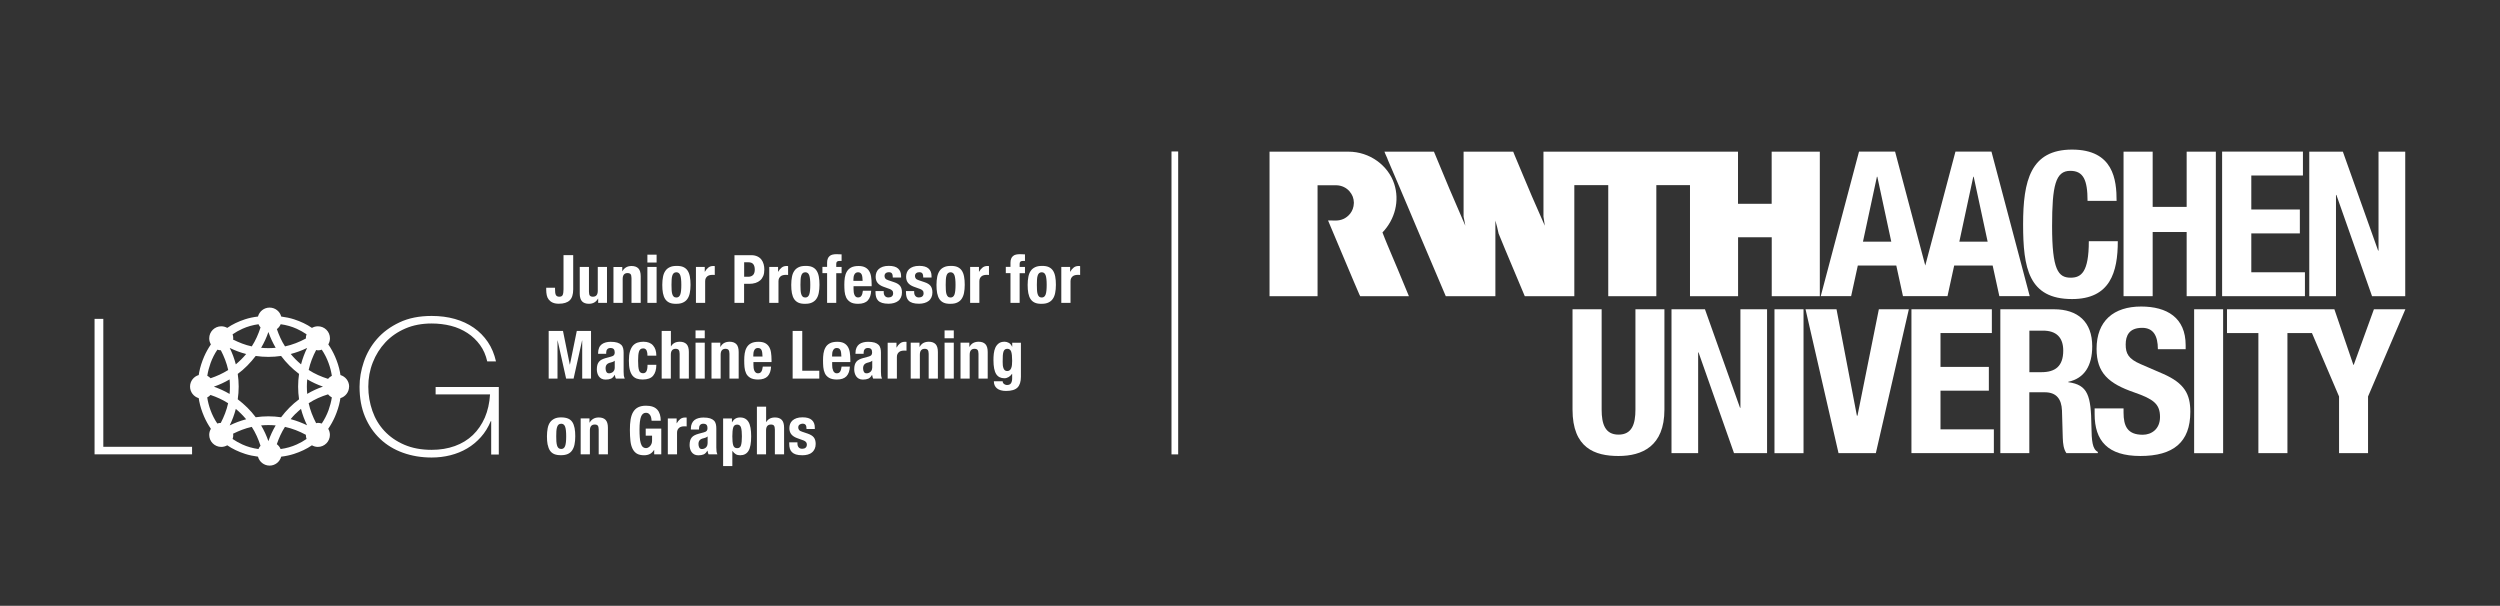 <?xml version="1.0" encoding="UTF-8"?>
<svg xmlns="http://www.w3.org/2000/svg" viewBox="0 0 374.35 90.71">
  <rect x="0" y="0" width="374.35" height="90.71" fill="#333333" stroke="none"/>
  <defs>
    <style>
      .cls-1 {
        fill: #fff;
      }

      .cls-2 {
        fill: none;
      }
    </style>
  </defs>
  <g id="Schutzraum">
    <rect class="cls-2" width="374.35" height="90.71"/>
    <rect class="cls-2" width="374.35" height="90.71"/>
    <rect class="cls-2" width="374.35" height="90.71"/>
    <rect class="cls-2" width="374.35" height="90.71"/>
    <rect class="cls-2" width="374.35" height="90.71"/>
  </g>
  <g id="Logo">
    <g>
      <path class="cls-1" d="M299.53,67.85h4.34v-9.11h2.32c1.75,0,2.5,1.03,2.57,2.72l.12,4.13c.03.84.12,1.66.54,2.26h4.71v-.18c-.81-.42-.93-1.6-.96-3.86-.06-4.56-.51-6.19-3.47-6.58v-.06c2.44-.51,3.59-2.44,3.59-5.31,0-3.68-2.17-5.55-5.73-5.55h-8.03v21.55ZM303.88,49.51h2.05c1.96,0,3.02,1,3.02,2.99,0,2.32-1.18,3.23-3.26,3.23h-1.81v-6.22Z"/>
      <path class="cls-1" d="M235.47,46.31v15.03c0,5.76,3.35,6.94,6.88,6.94s6.88-1.45,6.88-6.94v-15.03h-4.34v15.03c0,2.14-.51,3.74-2.53,3.74s-2.53-1.6-2.53-3.74v-15.03h-4.34Z"/>
    </g>
    <polygon class="cls-1" points="250.29 46.31 250.29 67.85 254.28 67.85 254.28 52.77 254.34 52.77 259.65 67.85 264.6 67.85 264.6 46.31 260.61 46.31 260.61 61.06 260.55 61.06 255.3 46.31 250.29 46.31"/>
    <rect class="cls-1" x="265.71" y="46.31" width="4.35" height="21.55"/>
    <polygon class="cls-1" points="270.36 46.31 275.3 67.85 280.89 67.85 285.83 46.31 281.34 46.31 278.14 62.24 278.05 62.24 275 46.31 270.36 46.31"/>
    <polygon class="cls-1" points="286.22 46.31 286.22 67.85 298.56 67.85 298.56 64.29 290.57 64.29 290.57 58.5 297.81 58.5 297.81 54.94 290.57 54.94 290.57 49.87 298.26 49.87 298.26 46.31 286.22 46.31"/>
    <path class="cls-1" d="M313.65,61.12v.88c0,3.98,1.93,6.28,6.85,6.28s7.48-2.05,7.48-6.61c0-2.62-.84-4.28-4.1-5.7l-3.35-1.45c-1.84-.79-2.23-1.6-2.23-2.93s.51-2.5,2.47-2.5c1.66,0,2.35,1.18,2.35,3.2h4.16v-.6c0-4.13-2.81-5.79-6.67-5.79-4.1,0-6.67,2.14-6.67,6.34,0,3.59,1.78,5.19,5.64,6.52,2.87,1,3.86,1.72,3.86,3.68,0,1.81-1.27,2.66-2.59,2.66-2.29,0-2.87-1.3-2.87-3.32v-.63h-4.34Z"/>
    <rect class="cls-1" x="328.55" y="46.31" width="4.34" height="21.55"/>
    <polygon class="cls-1" points="355.47 46.31 352.45 54.63 352.39 54.63 349.55 46.31 333.47 46.31 333.47 49.87 338.17 49.87 338.17 67.85 342.52 67.85 342.52 49.87 346.19 49.87 350.25 59.37 350.25 67.85 354.59 67.85 354.59 59.37 360.18 46.31 355.47 46.31"/>
    <g>
      <path class="cls-1" d="M197.3,44.35h-7.2v-21.64h11.81c3.2,0,5.96,2.07,6.86,4.82.83,2.55.12,5.31-1.76,7.28.25.68.49,1.21.73,1.82.52,1.2,1,2.41,1.52,3.6l1.71,4.12h-7.3s-.06-.17-.12-.25c-.29-.64-.55-1.32-.84-1.96l-1.76-4.17c-.7-1.68-1.39-3.28-2.09-4.96.87-.02,1.52.14,2.36-.25.59-.29,1.48-1.01,1.51-2.39-.02-.69-.21-1.2-.67-1.74-.45-.5-1.11-.87-1.97-.89,0,0-2.8,0-2.8,0v16.6Z"/>
      <path class="cls-1" d="M272.5,22.71v21.64h-7.2v-8.82h-5.04v8.82c-1.31,0-2.71-.01-4.02,0h-3.18v-16.63h-5.04v16.63h-7.2v-16.63h-5.08v16.63h-7.42c-1.29-3.12-2.66-6.27-3.92-9.38-.14-.65-.29-1.31-.48-1.94v11.32h-7.43c-1.47-3.43-2.89-6.78-4.36-10.26-.51-1.2-.93-2.18-1.45-3.44l-.07-.16-1.14-2.69-1.64-3.83c-.14-.44-.38-.83-.52-1.26h7.41c1.52,3.7,3.06,7.36,4.66,11l.04.09c-.06-.42-.19-.96-.26-1.36v-6.46c.01-1.03,0-2.21,0-3.27h7.43c.09.24.15.36.22.55.87,2.05,1.7,4.08,2.57,6.11l1.94,4.43c-.04-.47-.15-.91-.2-1.36v-9.73h29.13v7.81h5.04v-7.81h7.2Z"/>
    </g>
    <path class="cls-1" d="M293.39,36.19l2.09-9.73h.06l2.09,9.73h-4.24ZM278.96,36.19l2.09-9.73h.06l2.09,9.73h-4.24ZM298.21,22.7h-5.4l-4.52,17.06-4.52-17.06h-5.4l-5.73,21.64h4.55l1-4.58h5.76l1,4.58h6.67l1-4.58h5.76l1,4.58h4.55l-5.73-21.64Z"/>
    <path class="cls-1" d="M316.94,30.09c0-3.14-.45-7.69-6.67-7.69s-7.33,4.65-7.33,11.19.82,11.19,7.33,11.19c5.7,0,6.85-4.01,6.85-8.66h-4.34c0,4.65-1.15,5.46-2.72,5.46-1.87,0-2.78-1.18-2.78-7.7,0-6.09.51-8.3,2.72-8.3,1.96,0,2.59,1.36,2.59,4.5h4.34Z"/>
    <polygon class="cls-1" points="317.98 44.35 322.34 44.35 322.34 34.74 327.43 34.74 327.43 44.35 331.8 44.35 331.8 22.71 327.43 22.71 327.43 30.98 322.34 30.98 322.34 22.71 317.98 22.71 317.98 44.35"/>
    <polygon class="cls-1" points="332.74 22.7 332.74 44.35 345.14 44.35 345.14 40.77 337.11 40.77 337.11 34.95 344.38 34.95 344.38 31.37 337.11 31.37 337.11 26.28 344.84 26.28 344.84 22.7 332.74 22.7"/>
    <polygon class="cls-1" points="345.79 22.71 345.79 44.35 349.79 44.35 349.79 29.19 349.85 29.19 355.19 44.35 360.16 44.35 360.16 22.71 356.16 22.71 356.16 37.53 356.1 37.53 350.82 22.71 345.79 22.71"/>
    <rect class="cls-1" x="175.42" y="22.68" width="1" height="45.36"/>
    <g>
      <path class="cls-1" d="M118.18,66.27v.19c0,.26.03.49.09.7s.16.39.31.54.35.27.6.35c.25.08.58.12.97.12.29,0,.55-.03.8-.1.25-.07.46-.17.63-.32.18-.14.31-.32.41-.53s.15-.46.15-.74c0-.41-.09-.73-.27-.97s-.49-.43-.92-.58l-.83-.28c-.23-.07-.39-.16-.47-.27-.08-.11-.12-.23-.12-.36,0-.19.06-.34.19-.43s.28-.15.45-.15c.23,0,.38.07.47.19s.13.34.13.61h1.24v-.22c0-.49-.15-.86-.45-1.13s-.76-.4-1.39-.4c-.35,0-.65.04-.9.13s-.45.2-.61.35-.28.32-.35.51c-.07.2-.11.4-.11.62,0,.38.1.69.29.93.19.24.48.43.86.57l.97.35c.13.05.25.12.35.22s.15.22.15.39c0,.21-.06.37-.19.48-.13.11-.3.16-.51.16-.23,0-.41-.07-.53-.22-.12-.14-.18-.33-.18-.57v-.18h-1.24ZM113.33,68.03h1.38v-3.57c0-.59.24-.89.73-.89.21,0,.36.05.45.16.09.11.14.31.14.59v3.71h1.38v-3.99c0-.54-.12-.93-.35-1.17-.24-.24-.57-.36-1.01-.36-.61,0-1.04.23-1.31.69h-.02v-2.31h-1.38v7.14ZM109.79,64.02c.09-.3.29-.44.59-.44s.49.15.58.44.13.74.13,1.32-.04,1.03-.13,1.33-.28.44-.58.44-.5-.15-.59-.44-.13-.74-.13-1.33.04-1.03.13-1.32M108.28,69.79h1.38v-2.26h.02c.15.21.31.37.49.48.18.11.4.16.66.16.57,0,.98-.22,1.25-.66.27-.44.4-1.17.4-2.17s-.13-1.72-.4-2.16c-.27-.44-.68-.67-1.25-.67-.28,0-.51.06-.7.17s-.36.29-.51.55h-.02v-.57h-1.32v7.14ZM105.95,66.4c0,.15-.03.28-.08.38-.05.1-.12.19-.2.26-.08.07-.17.11-.27.15s-.2.05-.29.05c-.19,0-.32-.07-.4-.22s-.12-.32-.12-.53c0-.24.06-.43.18-.57s.32-.24.6-.3c.09-.02.18-.05.29-.09.11-.04.21-.1.3-.18v1.06ZM104.67,64.3v-.15c0-.21.05-.38.16-.51.11-.13.27-.19.48-.19.23,0,.4.06.49.17.1.12.14.28.14.49,0,.18-.04.32-.12.41s-.22.17-.43.22l-.78.21c-.24.07-.44.14-.61.23s-.31.19-.42.33-.19.29-.24.47c-.05.18-.08.4-.08.66,0,.18.02.36.07.55.05.18.12.35.22.49s.23.27.4.36c.17.09.37.14.61.14.33,0,.6-.05.81-.14s.39-.28.55-.56h.02c.02.09.04.19.06.28.02.1.06.19.1.27h1.32c-.07-.16-.11-.31-.13-.45-.02-.14-.03-.34-.03-.59v-2.83c0-.24-.02-.46-.07-.66s-.14-.38-.28-.52-.34-.26-.59-.34c-.26-.08-.59-.12-.99-.12-.26,0-.5.03-.73.09s-.43.15-.6.28-.3.3-.4.52-.15.47-.15.78v.13h1.24ZM100,68.03h1.38v-3.23c0-.18.03-.33.09-.45s.14-.22.24-.3.21-.13.33-.16.24-.05.36-.05c.07,0,.14,0,.21,0s.14,0,.21.01v-1.32s-.08-.01-.12-.01c-.04,0-.08,0-.12,0-.29,0-.53.08-.73.24s-.37.36-.51.62h-.02v-.72h-1.32v5.38ZM98.94,63.01c0-.73-.17-1.28-.52-1.67-.35-.39-.91-.59-1.7-.59-.46,0-.84.08-1.15.23-.31.15-.55.38-.74.68-.19.3-.32.68-.4,1.14-.08.45-.11.98-.11,1.58s.03,1.16.08,1.64c.05.47.16.86.32,1.18.16.32.37.56.65.73.28.16.64.24,1.07.24.34,0,.63-.06.88-.19.24-.13.45-.33.62-.61h.02v.66h1.06v-3.85h-2.33v1.06h.95v.73c0,.19-.03.36-.09.5s-.14.26-.23.35-.19.16-.29.21c-.1.05-.2.07-.28.07-.21,0-.38-.07-.51-.19s-.23-.32-.3-.56-.12-.54-.14-.88c-.03-.34-.04-.73-.04-1.16,0-.89.08-1.53.23-1.92.15-.39.4-.58.75-.58.15,0,.27.04.38.11.1.08.19.17.26.29.07.12.11.25.14.39s.05.28.05.4h1.38ZM86.95,68.03h1.38v-3.57c0-.59.24-.89.73-.89.21,0,.36.05.45.16s.14.31.14.59v3.71h1.38v-3.99c0-.54-.12-.93-.35-1.17s-.58-.36-1.02-.36c-.3,0-.57.06-.8.19s-.42.32-.57.58h-.02v-.63h-1.32v5.38ZM83.31,64.58c.01-.23.05-.43.1-.6s.12-.3.22-.39.23-.14.41-.14c.28,0,.47.15.58.44s.16.78.16,1.45-.05,1.16-.16,1.45-.3.44-.58.44c-.17,0-.31-.05-.41-.14s-.17-.22-.22-.39-.08-.37-.1-.6-.02-.49-.02-.76,0-.53.02-.76M82.01,66.58c.07.35.18.65.34.89s.38.42.65.53.62.17,1.03.16c.39,0,.72-.06.99-.18s.49-.3.65-.54.29-.53.36-.89.11-.76.11-1.22-.03-.88-.1-1.23-.18-.66-.34-.9-.38-.42-.65-.53-.62-.17-1.03-.17c-.39,0-.73.06-.99.19s-.49.3-.66.54-.29.53-.36.89-.11.76-.11,1.22.03.89.1,1.24"/>
      <path class="cls-1" d="M151.57,51.31v.6h-.02c-.13-.28-.3-.47-.51-.58s-.41-.16-.6-.16c-.37,0-.67.08-.89.25s-.39.38-.51.65-.19.56-.23.89-.05.65-.05.96c0,.98.14,1.68.41,2.1s.69.62,1.23.62c.22,0,.43-.06.63-.18s.37-.28.51-.48h.02v.71c0,.28-.06.51-.17.69s-.31.27-.59.27c-.09,0-.17-.01-.24-.04s-.15-.06-.21-.11c-.14-.1-.21-.24-.21-.41h-1.32c0,.46.16.82.47,1.07s.77.38,1.35.38c.81,0,1.38-.17,1.72-.51s.51-.88.51-1.6v-5.11h-1.32ZM150.16,53.26c.02-.25.05-.45.1-.6s.13-.26.22-.33.22-.1.37-.1c.27,0,.46.14.56.41s.15.74.15,1.39c0,.23-.01.43-.03.62s-.06.35-.12.49-.13.24-.23.31-.22.11-.36.11-.26-.04-.35-.11-.16-.18-.21-.31-.08-.28-.1-.44-.02-.34-.02-.53c0-.36,0-.66.02-.91M143.82,56.69h1.38v-3.57c0-.59.24-.89.73-.89.21,0,.36.06.45.17s.14.31.14.58v3.71h1.38v-3.99c0-.54-.12-.93-.35-1.17s-.57-.36-1.01-.36c-.3,0-.57.06-.8.18s-.42.32-.57.59h-.02v-.63h-1.32v5.38ZM141.44,56.69h1.38v-5.38h-1.38v5.38ZM141.44,50.65h1.38v-1.18h-1.38v1.18ZM136.36,56.69h1.38v-3.57c0-.59.24-.89.73-.89.21,0,.36.06.45.17.09.11.14.31.14.58v3.71h1.38v-3.99c0-.54-.12-.93-.35-1.17-.24-.24-.57-.36-1.01-.36-.3,0-.57.06-.8.18-.23.12-.42.32-.57.59h-.02v-.63h-1.32v5.38ZM132.92,56.69h1.38v-3.23c0-.18.03-.33.09-.45s.14-.22.24-.3.21-.13.33-.16.24-.05.36-.05c.07,0,.14,0,.21,0s.14,0,.21.01v-1.32s-.08-.01-.12-.01c-.04,0-.08,0-.12,0-.29,0-.53.08-.73.24s-.37.36-.51.62h-.02v-.72h-1.32v5.38ZM130.6,55.06c0,.15-.03.28-.08.38-.05.1-.12.19-.2.26-.08.07-.17.11-.27.15s-.2.05-.29.05c-.19,0-.32-.07-.4-.22s-.12-.32-.12-.53c0-.24.06-.43.18-.57s.32-.24.6-.3c.09-.02.18-.05.29-.09.11-.04.21-.1.3-.18v1.06ZM129.32,52.96v-.15c0-.21.05-.38.16-.51.11-.13.27-.19.48-.19.23,0,.4.06.49.17.1.12.14.28.14.49,0,.18-.04.32-.12.41s-.22.17-.43.22l-.78.21c-.24.07-.44.14-.61.23s-.31.19-.42.33-.19.29-.24.47c-.05.18-.08.4-.08.66,0,.18.02.36.07.55.05.18.12.35.22.49s.23.27.4.36c.17.09.37.14.61.14.33,0,.6-.05.81-.14s.39-.28.55-.56h.02c.02.09.04.19.06.28.02.1.06.19.1.27h1.32c-.07-.16-.11-.31-.13-.45-.02-.14-.03-.34-.03-.59v-2.83c0-.24-.02-.46-.07-.66s-.14-.38-.28-.52-.34-.26-.59-.34c-.26-.08-.59-.12-.99-.12-.26,0-.5.03-.73.09s-.43.15-.6.28-.3.3-.4.52-.15.47-.15.78v.13h1.24ZM124.6,53.39v-.21c0-.13.01-.25.03-.38.02-.13.06-.24.12-.35.05-.1.12-.19.21-.25.09-.06.2-.09.34-.09s.26.03.34.08c.09.06.16.14.21.25s.08.24.1.4c.02.16.03.34.04.55h-1.41ZM127.33,54.21v-.31c0-.41-.03-.79-.08-1.12-.05-.34-.15-.62-.3-.86-.15-.24-.35-.42-.6-.55-.26-.13-.59-.19-.98-.19-.47,0-.84.08-1.12.23s-.5.36-.64.62c-.15.26-.25.56-.3.89-.05.33-.07.68-.07,1.04,0,.33.01.67.04,1.01.03.34.11.65.24.93.13.28.34.5.62.67s.67.26,1.17.26c.66,0,1.14-.17,1.45-.5.31-.34.47-.82.5-1.44h-1.24c-.04.34-.11.59-.22.76-.11.17-.28.25-.51.25-.13,0-.23-.04-.32-.11-.09-.07-.16-.16-.21-.28-.05-.12-.09-.25-.12-.4-.02-.15-.03-.3-.03-.46v-.43h2.73ZM122.68,56.69v-1.18h-2.55v-5.96h-1.44v7.14h3.99ZM112.8,53.39v-.21c0-.13.01-.25.03-.38.02-.13.06-.24.11-.35.05-.1.12-.19.21-.25s.2-.09.34-.09.25.03.34.08.16.14.21.25.08.24.1.4.03.34.04.55h-1.41ZM115.53,54.21v-.31c0-.41-.03-.79-.08-1.12-.05-.34-.15-.62-.3-.86-.15-.24-.35-.42-.6-.55-.26-.13-.58-.19-.98-.19-.47,0-.84.08-1.12.23s-.49.36-.64.62-.25.56-.3.89-.07.68-.07,1.04c0,.33.01.67.04,1.01s.11.65.24.93c.13.28.34.5.62.67s.67.26,1.17.26c.66,0,1.14-.17,1.45-.5.31-.34.47-.82.5-1.44h-1.24c-.04.34-.11.59-.22.76-.11.17-.28.25-.51.25-.13,0-.23-.04-.32-.11-.09-.07-.16-.16-.21-.28-.05-.12-.09-.25-.11-.4-.02-.15-.03-.3-.03-.46v-.43h2.73ZM106.53,56.69h1.38v-3.57c0-.59.24-.89.73-.89.21,0,.36.06.45.17.09.11.14.31.14.58v3.71h1.38v-3.99c0-.54-.12-.93-.35-1.17-.24-.24-.57-.36-1.01-.36-.3,0-.57.06-.8.18-.23.12-.42.32-.57.59h-.02v-.63h-1.32v5.38ZM104.15,56.69h1.38v-5.38h-1.38v5.38ZM104.15,50.65h1.38v-1.18h-1.38v1.18ZM99.07,56.69h1.38v-3.57c0-.59.24-.89.73-.89.21,0,.36.06.45.17.09.11.14.31.14.58v3.71h1.38v-3.99c0-.54-.12-.93-.35-1.17-.24-.24-.57-.36-1.01-.36-.61,0-1.04.23-1.31.69h-.02v-2.31h-1.38v7.14ZM98.28,53.25c0-.64-.16-1.15-.49-1.52-.32-.37-.8-.56-1.44-.56-.32,0-.61.04-.88.13-.27.09-.5.24-.69.45-.19.22-.34.51-.45.87-.11.36-.16.82-.16,1.38s.04.99.13,1.35c.09.36.22.65.39.87s.38.37.64.47c.26.09.56.14.9.14.73,0,1.26-.19,1.57-.57.32-.38.48-.92.48-1.63h-1.32c0,.44-.05.76-.16.96-.11.2-.28.3-.51.3-.15,0-.28-.04-.38-.11-.1-.07-.17-.18-.22-.33-.05-.15-.09-.35-.11-.59s-.03-.52-.03-.85c0-.31.01-.58.03-.81s.06-.43.11-.58c.05-.15.13-.26.23-.34.1-.08.24-.11.41-.11.13,0,.23.03.32.1.08.06.15.15.19.25.04.1.07.22.09.35.02.13.02.26.02.39h1.32ZM92.05,55.06c0,.15-.03.28-.08.38-.05.1-.12.19-.2.26-.08.07-.18.11-.28.15s-.2.05-.29.05c-.19,0-.32-.07-.4-.22s-.12-.32-.12-.53c0-.24.06-.43.18-.57s.32-.24.6-.3c.09-.02.18-.05.29-.09.11-.04.21-.1.3-.18v1.06ZM90.77,52.96v-.15c0-.21.05-.38.16-.51.11-.13.27-.19.48-.19.23,0,.4.06.49.17.1.12.15.28.15.49,0,.18-.04.32-.12.41s-.22.17-.43.22l-.78.21c-.24.07-.44.14-.61.23s-.31.19-.42.33-.19.29-.24.47c-.05.18-.08.4-.08.66,0,.18.02.36.07.55.05.18.12.35.22.49s.23.27.4.36c.17.09.37.14.61.14.33,0,.61-.05.82-.14s.39-.28.55-.56h.02c.02.09.04.19.06.28.02.1.06.19.11.27h1.32c-.07-.16-.11-.31-.14-.45-.02-.14-.03-.34-.03-.59v-2.83c0-.24-.02-.46-.07-.66s-.14-.38-.28-.52-.34-.26-.6-.34c-.26-.08-.59-.12-.99-.12-.26,0-.51.03-.73.09s-.43.15-.6.28-.31.3-.4.52-.15.47-.15.78v.13h1.24ZM82.16,56.69h1.32v-5.7h.02l1.27,5.7h1.12l1.27-5.7h.02v5.7h1.32v-7.14h-2.13l-1.03,5.04h-.02l-1.02-5.04h-2.14v7.14Z"/>
      <path class="cls-1" d="M158.92,45.35h1.38v-3.23c0-.18.03-.33.09-.45s.14-.22.24-.3.21-.13.33-.16.24-.05.36-.05c.07,0,.14,0,.21,0s.14,0,.21.01v-1.32s-.08-.01-.12-.02c-.04,0-.08,0-.12,0-.29,0-.53.08-.73.24s-.37.36-.51.62h-.02v-.72h-1.32v5.38ZM155.28,41.9c.01-.23.04-.43.09-.6s.12-.3.22-.39c.1-.09.23-.14.4-.14.28,0,.47.15.58.44.11.29.16.78.16,1.45s-.05,1.16-.16,1.45c-.11.29-.3.44-.58.44-.17,0-.31-.05-.4-.14-.1-.09-.17-.22-.22-.39s-.08-.37-.09-.6c-.01-.23-.02-.49-.02-.76s0-.53.02-.76M153.98,43.9c.07.35.18.65.34.89s.38.42.65.54c.27.12.62.17,1.03.16.39,0,.72-.06.99-.19s.49-.3.65-.54c.17-.24.29-.53.36-.89.07-.35.11-.76.11-1.22s-.03-.88-.1-1.24c-.07-.36-.18-.65-.34-.89s-.38-.42-.65-.54c-.27-.12-.62-.17-1.03-.16-.39,0-.72.06-.99.19s-.49.3-.65.54c-.17.24-.29.53-.36.89-.07.35-.11.76-.11,1.22s.03.89.1,1.24M151.3,45.35h1.38v-4.44h.8v-.94h-.8v-.47c0-.15.04-.26.12-.33s.22-.1.41-.1h.13c.06,0,.11,0,.14,0v-.98c-.25-.02-.5-.03-.74-.03-.22,0-.42.02-.6.06s-.33.11-.45.22c-.12.1-.22.23-.28.4-.07.17-.1.37-.1.61v.61h-.7v.94h.7v4.44ZM145.27,45.35h1.38v-3.23c0-.18.03-.33.09-.45s.14-.22.24-.3.21-.13.33-.16.24-.05.36-.05c.07,0,.14,0,.21,0s.14,0,.21.01v-1.32s-.08-.01-.12-.02-.08,0-.12,0c-.29,0-.53.08-.73.24s-.37.36-.51.62h-.02v-.72h-1.32v5.38ZM141.63,41.9c.01-.23.04-.43.09-.6s.12-.3.22-.39.23-.14.4-.14c.28,0,.47.15.58.44s.16.78.16,1.45-.05,1.16-.16,1.45-.3.44-.58.44c-.17,0-.31-.05-.4-.14s-.17-.22-.22-.39-.08-.37-.09-.6-.02-.49-.02-.76,0-.53.02-.76M140.33,43.9c.07.35.18.65.34.89s.38.42.65.54.62.17,1.03.16c.39,0,.72-.06.99-.19s.49-.3.65-.54.29-.53.36-.89.11-.76.11-1.22-.03-.88-.1-1.24-.18-.65-.34-.89-.38-.42-.65-.54-.62-.17-1.03-.16c-.39,0-.72.06-.99.19s-.49.3-.65.54-.29.53-.36.89-.11.76-.11,1.22.03.89.1,1.24M135.66,43.59v.19c0,.26.03.49.09.7s.16.39.31.54.35.26.6.34c.25.08.58.12.97.12.29,0,.55-.04.8-.11.25-.07.46-.18.63-.31.18-.14.31-.32.41-.53s.15-.46.15-.74c0-.41-.09-.73-.27-.97s-.49-.43-.92-.57l-.83-.28c-.23-.07-.39-.16-.47-.27-.08-.11-.12-.23-.12-.36,0-.19.06-.34.19-.44s.28-.14.45-.14c.23,0,.38.06.47.19s.13.34.13.61h1.24v-.22c0-.49-.15-.86-.45-1.13s-.76-.4-1.39-.4c-.35,0-.65.04-.9.13s-.45.2-.61.35-.28.32-.35.52c-.07.2-.11.4-.11.62,0,.38.1.69.29.93.19.24.48.43.86.57l.97.35c.13.05.25.12.35.22s.15.22.15.4c0,.21-.06.37-.19.48-.13.11-.3.16-.51.16-.23,0-.41-.07-.53-.22-.12-.14-.18-.33-.18-.56v-.18h-1.24ZM131.1,43.59v.19c0,.26.03.49.09.7s.16.39.31.54.35.26.6.34c.25.08.58.12.97.12.29,0,.55-.04.8-.11.25-.07.46-.18.63-.31.18-.14.31-.32.41-.53s.15-.46.15-.74c0-.41-.09-.73-.27-.97s-.49-.43-.92-.57l-.83-.28c-.23-.07-.39-.16-.47-.27-.08-.11-.12-.23-.12-.36,0-.19.06-.34.19-.44s.28-.14.45-.14c.23,0,.38.06.47.19s.13.34.13.61h1.24v-.22c0-.49-.15-.86-.45-1.13s-.76-.4-1.39-.4c-.35,0-.65.04-.9.13s-.45.2-.61.35-.28.32-.35.52c-.07.2-.11.4-.11.62,0,.38.1.69.29.93.19.24.48.43.86.57l.97.35c.13.05.25.12.35.22s.15.22.15.4c0,.21-.06.37-.19.48-.13.11-.3.16-.51.16-.23,0-.41-.07-.53-.22-.12-.14-.18-.33-.18-.56v-.18h-1.24ZM127.79,42.05v-.21c0-.13.01-.25.03-.38.02-.13.06-.24.11-.34.05-.1.12-.19.21-.25s.2-.1.34-.1.25.03.34.09.16.14.21.25.08.24.1.4.03.34.04.55h-1.41ZM130.52,42.87v-.31c0-.41-.03-.79-.08-1.12-.05-.34-.15-.62-.3-.86-.15-.24-.35-.42-.6-.55-.26-.13-.58-.2-.98-.2-.47,0-.84.08-1.12.23s-.49.36-.64.62-.25.56-.3.89-.07.68-.07,1.04c0,.33.01.67.04,1.01s.11.65.24.93c.13.28.34.5.62.68s.67.26,1.17.26c.66,0,1.14-.17,1.45-.51.31-.34.47-.82.5-1.45h-1.24c-.04.34-.11.59-.22.76-.11.17-.28.25-.51.25-.13,0-.23-.03-.32-.1-.09-.07-.16-.16-.21-.28-.05-.12-.09-.25-.11-.4-.02-.15-.03-.31-.03-.47v-.43h2.73ZM123.84,45.35h1.38v-4.44h.8v-.94h-.8v-.47c0-.15.04-.26.12-.33s.22-.1.41-.1h.13c.06,0,.11,0,.14,0v-.98c-.25-.02-.5-.03-.74-.03-.22,0-.42.02-.6.06s-.33.11-.45.22c-.12.1-.22.23-.28.4-.07.17-.1.37-.1.61v.61h-.7v.94h.7v4.44ZM119.88,41.9c.01-.23.04-.43.09-.6s.12-.3.22-.39c.1-.09.23-.14.4-.14.28,0,.47.15.58.44.11.29.16.78.16,1.45s-.05,1.16-.16,1.45c-.11.29-.3.44-.58.44-.17,0-.31-.05-.4-.14-.1-.09-.17-.22-.22-.39s-.08-.37-.09-.6c-.01-.23-.02-.49-.02-.76s0-.53.02-.76M118.58,43.9c.07.35.18.65.34.89s.38.42.65.54c.27.12.62.17,1.03.16.39,0,.72-.06.99-.19s.49-.3.65-.54c.17-.24.29-.53.36-.89.07-.35.11-.76.11-1.22s-.03-.88-.1-1.24c-.07-.36-.18-.65-.34-.89s-.38-.42-.65-.54c-.27-.12-.62-.17-1.03-.16-.39,0-.72.06-.99.19s-.49.3-.65.54c-.17.24-.29.53-.36.89-.07.35-.11.76-.11,1.22s.03.89.1,1.24M115.19,45.35h1.38v-3.23c0-.18.03-.33.09-.45s.14-.22.24-.3.21-.13.33-.16.24-.05.36-.05c.07,0,.14,0,.21,0s.14,0,.21.01v-1.32s-.08-.01-.12-.02c-.04,0-.08,0-.12,0-.29,0-.53.08-.73.24s-.37.36-.51.62h-.02v-.72h-1.32v5.38ZM109.98,45.35h1.44v-2.85h.77c.34,0,.65-.04.93-.13s.52-.22.71-.39c.2-.17.35-.4.46-.66s.16-.59.16-.97c0-.27-.03-.53-.1-.78-.07-.26-.18-.49-.33-.69-.15-.2-.35-.36-.6-.48s-.56-.19-.92-.19h-2.52v7.14ZM111.42,39.27h.6c.36,0,.62.09.77.28.15.19.23.46.23.82s-.09.64-.26.81c-.18.17-.41.26-.69.26h-.64v-2.17ZM104.21,45.35h1.38v-3.23c0-.18.03-.33.09-.45s.14-.22.24-.3.21-.13.33-.16.24-.05.36-.05c.07,0,.14,0,.21,0s.14,0,.21.01v-1.32s-.08-.01-.12-.02c-.04,0-.08,0-.12,0-.29,0-.53.08-.73.24s-.37.36-.51.62h-.02v-.72h-1.32v5.38ZM100.57,41.9c.01-.23.04-.43.09-.6s.12-.3.22-.39c.1-.09.23-.14.4-.14.28,0,.47.15.58.44.11.29.16.78.16,1.45s-.05,1.16-.16,1.45c-.11.29-.3.44-.58.44-.17,0-.31-.05-.4-.14-.1-.09-.17-.22-.22-.39s-.08-.37-.09-.6c-.01-.23-.02-.49-.02-.76s0-.53.02-.76M99.27,43.9c.07.35.18.65.34.89s.38.42.65.54c.27.12.62.17,1.03.16.39,0,.72-.06.99-.19s.49-.3.65-.54c.17-.24.29-.53.36-.89.07-.35.11-.76.11-1.22s-.03-.88-.1-1.24c-.07-.36-.18-.65-.34-.89s-.38-.42-.65-.54c-.27-.12-.62-.17-1.03-.16-.39,0-.72.06-.99.19s-.49.3-.65.54c-.17.24-.29.53-.36.89-.07.35-.11.76-.11,1.22s.03.89.1,1.24M96.94,45.35h1.38v-5.38h-1.38v5.38ZM96.94,39.31h1.38v-1.18h-1.38v1.18ZM91.86,45.35h1.38v-3.57c0-.59.24-.89.73-.89.21,0,.36.06.45.16s.14.31.14.59v3.71h1.38v-3.99c0-.54-.12-.93-.35-1.17s-.58-.36-1.02-.36c-.3,0-.57.06-.8.19s-.42.32-.57.59h-.02v-.63h-1.32v5.38ZM89.57,45.35h1.32v-5.38h-1.38v3.57c0,.59-.24.89-.73.89-.21,0-.36-.06-.45-.16s-.14-.31-.14-.59v-3.71h-1.38v3.99c0,.54.12.93.35,1.17s.58.36,1.02.36c.3,0,.57-.06.8-.19s.42-.32.57-.59h.02v.63ZM84.38,38.21v5.1c0,.38-.04.66-.12.85s-.26.27-.51.27-.43-.09-.52-.27-.12-.47-.12-.85v-.22h-1.32v.31c0,.28.03.55.08.8s.15.47.3.66.34.34.58.45.55.17.93.17c.73,0,1.27-.17,1.62-.5s.53-.88.53-1.64v-5.14h-1.44Z"/>
      <path class="cls-1" d="M28.77,66.9h-13.3v-19.15h-1.31v20.28h14.6v-1.14ZM49.69,59.51c-.1.65-.27,1.28-.49,1.9-.26.72-.61,1.39-1.02,2.01-.18-.06-.38-.1-.58-.1-.09,0-.17.04-.26.05h0c-.49-.94-.89-1.93-1.12-2.99.9-.59,1.88-1.02,2.9-1.33.16.19.35.35.57.46M49.69,56.27c-.22.11-.41.27-.57.46-1.02-.32-2-.75-2.9-1.33.23-1.06.63-2.06,1.12-2.99.09.01.17.05.26.05.2,0,.4-.03.58-.1.42.62.76,1.29,1.02,2.01.23.62.39,1.26.49,1.9M45.9,50.06c-.07.19-.1.39-.1.6,0,.01,0,.02,0,.03-.97.52-2.01.94-3.12,1.18-.53-.81-.91-1.69-1.22-2.59.25-.19.45-.44.57-.73.87.12,1.67.35,2.4.68.53.24,1.02.52,1.48.83M39.01,49.04h0c-.32.99-.74,1.95-1.31,2.83-.99-.21-1.92-.58-2.81-1.03h0c0-.06.04-.12.04-.18,0-.21-.04-.41-.1-.6.45-.31.94-.59,1.48-.83.73-.33,1.53-.56,2.4-.68.07.18.18.34.31.49M32.55,52.36c.16.06.34.08.52.09.48.93.87,1.9,1.1,2.95-.82.53-1.72.93-2.64,1.24h0c-.14-.15-.3-.28-.49-.37.1-.65.27-1.28.49-1.9.26-.72.6-1.39,1.02-2.01M31.03,59.51c.19-.09.35-.22.49-.37.92.31,1.82.71,2.64,1.24-.23,1.05-.62,2.02-1.1,2.95-.18,0-.36.03-.52.09-.42-.62-.76-1.29-1.02-2.01-.23-.62-.39-1.26-.49-1.9M33.13,63.32s-.04.01-.06.01M34.83,65.73c.07-.19.1-.39.1-.6,0-.07-.03-.12-.04-.18.89-.44,1.81-.81,2.81-1.03.57.88.99,1.84,1.31,2.83h0c-.13.15-.24.31-.31.49-.87-.12-1.67-.35-2.4-.68-.53-.24-1.02-.52-1.48-.83M45.8,65.13c0,.21.04.41.1.6-.45.31-.94.59-1.48.83-.73.33-1.53.56-2.4.68-.12-.29-.32-.54-.57-.73.31-.91.7-1.78,1.22-2.59,1.11.24,2.15.66,3.12,1.18M46,56.8c.75.44,1.54.81,2.36,1.09-.82.28-1.61.65-2.36,1.09-.03-.36-.05-.72-.05-1.09s.02-.73.05-1.09M43.53,53.01c.86-.23,1.68-.53,2.46-.91-.38.78-.69,1.6-.91,2.46-.28-.23-.55-.48-.81-.74-.26-.26-.5-.53-.73-.81M44.26,61.96c.26-.26.53-.5.81-.74.22.86.53,1.68.91,2.46-.78-.38-1.6-.69-2.46-.92.23-.28.48-.55.73-.81M39.1,63.7c.36-.03.72-.05,1.09-.05s.73.02,1.09.05c-.44.75-.81,1.54-1.09,2.36-.28-.82-.65-1.61-1.09-2.36M36.86,53.01c-.23.28-.48.55-.74.81s-.53.5-.81.74c-.22-.86-.53-1.68-.91-2.46.78.38,1.6.69,2.46.91M32.05,57.91h0s0,0,0-.01c0,0,0,0,0-.01.81-.28,1.59-.64,2.33-1.08.03.36.05.72.05,1.09s-.02.73-.05,1.09c-.74-.44-1.52-.79-2.33-1.08M34.4,63.69c.38-.78.69-1.6.91-2.46.28.23.55.48.81.74.26.26.5.53.74.81-.86.23-1.68.53-2.46.92M42.09,53.3c.38.51.8.99,1.25,1.44.46.46.94.87,1.44,1.25-.09.62-.14,1.25-.14,1.9s.05,1.28.14,1.9c-.51.38-.99.8-1.44,1.25-.45.45-.87.94-1.25,1.44-.62-.09-1.25-.14-1.9-.14s-1.28.05-1.9.14c-.38-.51-.8-.99-1.25-1.44-.46-.45-.94-.87-1.44-1.25.09-.62.14-1.25.14-1.9s-.05-1.28-.14-1.9c.51-.38.99-.79,1.44-1.25s.87-.94,1.25-1.44c.62.09,1.25.14,1.9.14s1.28-.05,1.9-.14M41.28,52.08c-.36.03-.72.05-1.09.05s-.73-.02-1.09-.05c.44-.75.81-1.54,1.09-2.37.28.82.65,1.61,1.09,2.37M52.28,57.89c0-.82-.55-1.51-1.3-1.73-.02-.14-.05-.28-.07-.43-.15-.78-.4-1.56-.74-2.34-.27-.62-.61-1.23-1.01-1.82.16-.27.25-.58.25-.91,0-1-.81-1.8-1.8-1.8-.33,0-.63.09-.9.24-.77-.53-1.67-.96-2.69-1.29-.59-.19-1.23-.32-1.91-.41-.2-.77-.9-1.34-1.74-1.34s-1.53.57-1.74,1.34c-.69.08-1.34.22-1.93.41-1.01.33-1.9.76-2.67,1.29-.26-.15-.57-.24-.9-.24-.99,0-1.8.81-1.8,1.8,0,.33.09.64.25.91-.4.59-.74,1.2-1.01,1.82-.34.79-.59,1.57-.74,2.34-.03.15-.05.29-.07.43-.75.22-1.3.91-1.3,1.73s.55,1.51,1.3,1.73c.02.14.05.28.07.43.15.78.4,1.56.74,2.34.27.62.61,1.23,1.01,1.82-.16.27-.25.58-.25.91,0,.99.81,1.8,1.8,1.8.33,0,.63-.09.9-.24.77.53,1.67.96,2.69,1.29.59.19,1.23.32,1.91.41.2.77.91,1.34,1.74,1.34s1.53-.57,1.74-1.34c.68-.08,1.32-.22,1.91-.41,1.02-.33,1.92-.76,2.69-1.29.26.15.57.24.89.24.99,0,1.8-.81,1.8-1.8,0-.33-.09-.64-.25-.91.4-.59.74-1.2,1.01-1.82.34-.79.59-1.57.74-2.34.03-.15.05-.29.07-.43.75-.22,1.3-.91,1.3-1.73M65.23,59.06h8.15c-.08,1.29-.34,2.44-.78,3.47-.45,1.02-1.04,1.89-1.79,2.61s-1.65,1.27-2.7,1.65-2.21.57-3.48.57c-1.55,0-2.92-.26-4.1-.77-1.18-.51-2.17-1.2-2.97-2.06-.8-.86-1.4-1.86-1.8-3.01s-.61-2.35-.61-3.62.22-2.48.67-3.62c.45-1.15,1.08-2.15,1.9-3.03.82-.87,1.82-1.56,2.98-2.06s2.48-.75,3.93-.75c1.02,0,1.99.12,2.9.35s1.73.6,2.47,1.08c.74.48,1.36,1.08,1.88,1.79s.87,1.53,1.08,2.46h1.31c-.25-1.1-.65-2.07-1.22-2.91-.57-.84-1.27-1.55-2.1-2.13-.83-.58-1.78-1.02-2.84-1.32s-2.22-.45-3.47-.45c-1.86,0-3.47.32-4.83.97-1.36.64-2.48,1.47-3.37,2.49s-1.53,2.15-1.96,3.41c-.43,1.26-.64,2.5-.64,3.74,0,1.69.27,3.18.82,4.49.55,1.31,1.31,2.41,2.27,3.32s2.11,1.6,3.42,2.07,2.74.71,4.28.71c.97,0,1.9-.11,2.81-.34s1.75-.57,2.51-1.02c.77-.45,1.45-1.02,2.06-1.7s1.1-1.48,1.48-2.39h.06v5h1.14v-10.11h-9.46v1.14Z"/>
    </g>
  </g>
</svg>